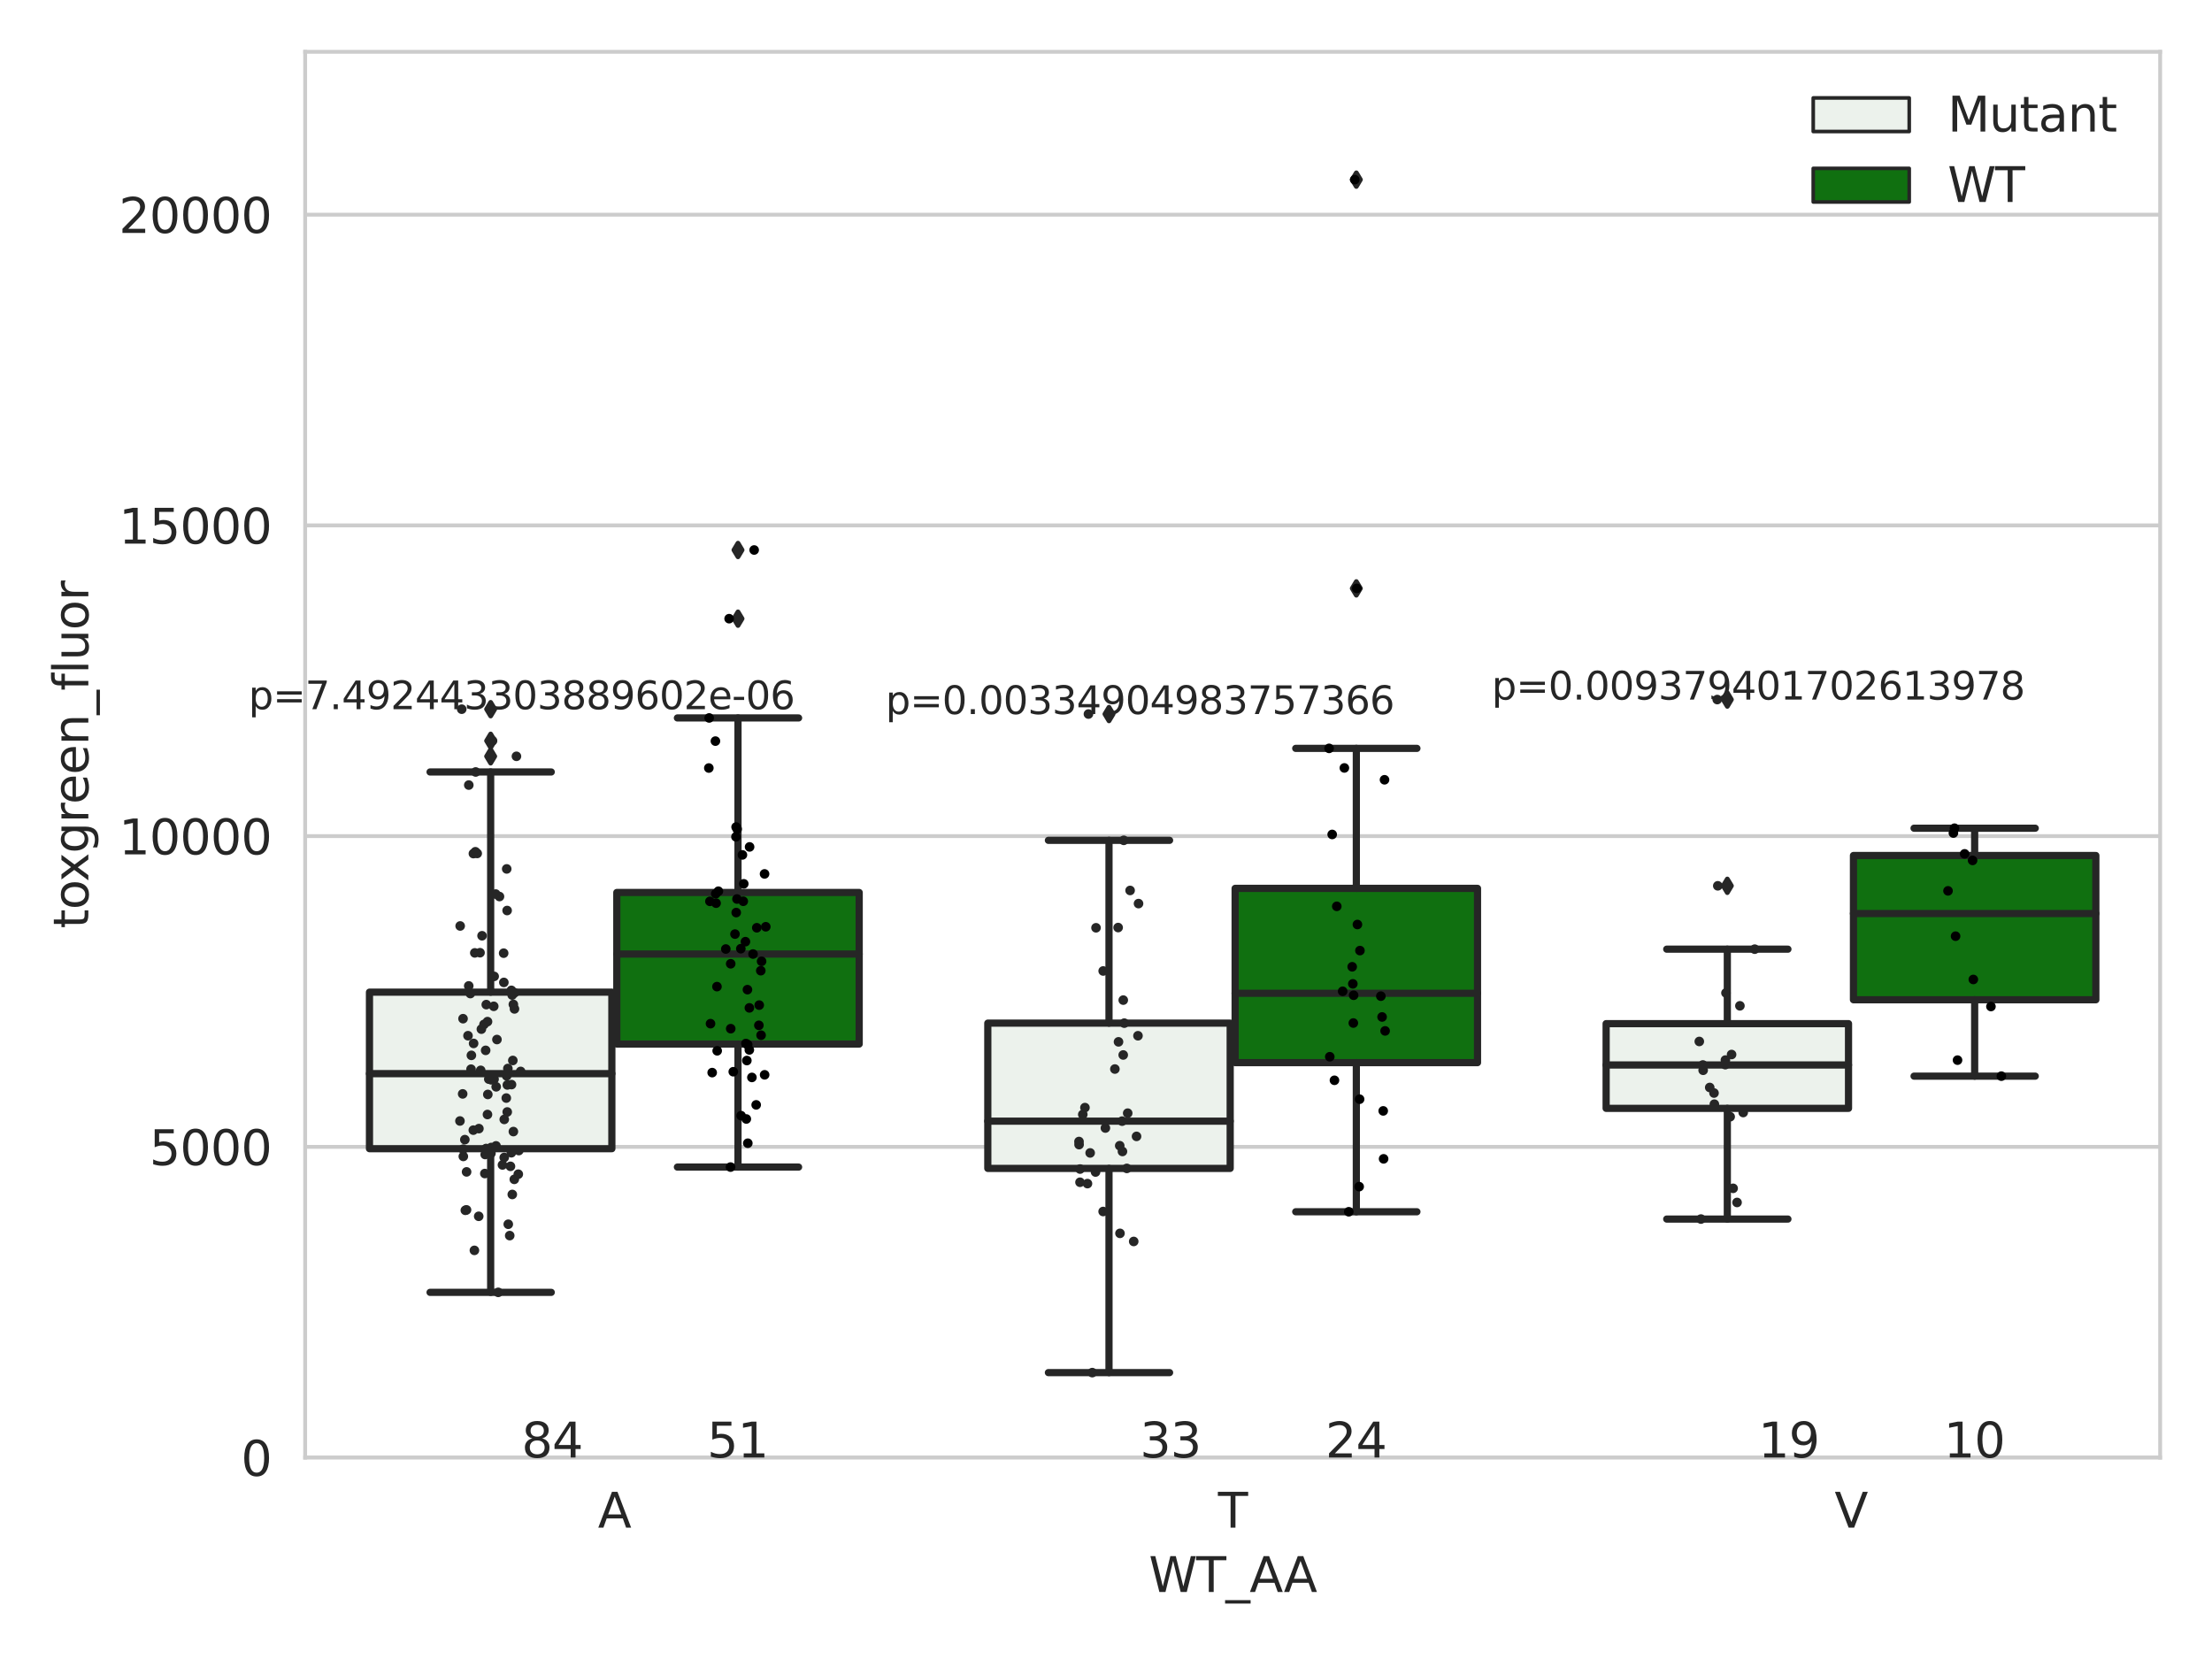 <?xml version="1.0" encoding="utf-8" standalone="no"?>
<!DOCTYPE svg PUBLIC "-//W3C//DTD SVG 1.1//EN"
  "http://www.w3.org/Graphics/SVG/1.1/DTD/svg11.dtd">
<svg xmlns:xlink="http://www.w3.org/1999/xlink" width="460.8pt" height="345.6pt" viewBox="0 0 460.8 345.6" xmlns="http://www.w3.org/2000/svg" version="1.1">
 <defs>
  <style type="text/css">*{stroke-linejoin: round; stroke-linecap: butt}</style>
 </defs>
 <g id="figure_1">
  <g id="patch_1">
   <path d="M 0 345.6 
L 460.8 345.6 
L 460.8 0 
L 0 0 
z
" style="fill: #ffffff"/>
  </g>
  <g id="axes_1">
   <g id="patch_2">
    <path d="M 63.571 303.64 
L 450 303.64 
L 450 10.8 
L 63.571 10.8 
z
" style="fill: #ffffff"/>
   </g>
   <g id="matplotlib.axis_1">
    <g id="xtick_1">
     <g id="text_1">
      <!-- A -->
      <g style="fill: #262626" transform="translate(124.556 318.238)scale(0.1 -0.1)">
       <defs>
        <path id="DejaVuSans-41" d="M 2188 4044 
L 1331 1722 
L 3047 1722 
L 2188 4044 
z
M 1831 4666 
L 2547 4666 
L 4325 0 
L 3669 0 
L 3244 1197 
L 1141 1197 
L 716 0 
L 50 0 
L 1831 4666 
z
" transform="scale(0.016)"/>
       </defs>
       <use xlink:href="#DejaVuSans-41"/>
      </g>
     </g>
    </g>
    <g id="xtick_2">
     <g id="text_2">
      <!-- T -->
      <g style="fill: #262626" transform="translate(253.732 318.238)scale(0.1 -0.1)">
       <defs>
        <path id="DejaVuSans-54" d="M -19 4666 
L 3928 4666 
L 3928 4134 
L 2272 4134 
L 2272 0 
L 1638 0 
L 1638 4134 
L -19 4134 
L -19 4666 
z
" transform="scale(0.016)"/>
       </defs>
       <use xlink:href="#DejaVuSans-54"/>
      </g>
     </g>
    </g>
    <g id="xtick_3">
     <g id="text_3">
      <!-- V -->
      <g style="fill: #262626" transform="translate(382.175 318.238)scale(0.1 -0.1)">
       <defs>
        <path id="DejaVuSans-56" d="M 1831 0 
L 50 4666 
L 709 4666 
L 2188 738 
L 3669 4666 
L 4325 4666 
L 2547 0 
L 1831 0 
z
" transform="scale(0.016)"/>
       </defs>
       <use xlink:href="#DejaVuSans-56"/>
      </g>
     </g>
    </g>
    <g id="text_4">
     <!-- WT_AA -->
     <g style="fill: #262626" transform="translate(239.31 331.638)scale(0.1 -0.1)">
      <defs>
       <path id="DejaVuSans-57" d="M 213 4666 
L 850 4666 
L 1831 722 
L 2809 4666 
L 3519 4666 
L 4500 722 
L 5478 4666 
L 6119 4666 
L 4947 0 
L 4153 0 
L 3169 4050 
L 2175 0 
L 1381 0 
L 213 4666 
z
" transform="scale(0.016)"/>
       <path id="DejaVuSans-5f" d="M 3263 -1063 
L 3263 -1509 
L -63 -1509 
L -63 -1063 
L 3263 -1063 
z
" transform="scale(0.016)"/>
      </defs>
      <use xlink:href="#DejaVuSans-57"/>
      <use xlink:href="#DejaVuSans-54" x="98.877"/>
      <use xlink:href="#DejaVuSans-5f" x="159.961"/>
      <use xlink:href="#DejaVuSans-41" x="209.961"/>
      <use xlink:href="#DejaVuSans-41" x="281.119"/>
     </g>
    </g>
   </g>
   <g id="matplotlib.axis_2">
    <g id="ytick_1">
     <g id="line2d_1">
      <path d="M 63.571 303.64 
L 450 303.64 
" clip-path="url(#p32dd512e21)" style="fill: none; stroke: #cccccc; stroke-width: 0.8; stroke-linecap: round"/>
     </g>
     <g id="text_5">
      <!-- 0 -->
      <g style="fill: #262626" transform="translate(50.209 307.439)scale(0.1 -0.1)">
       <defs>
        <path id="DejaVuSans-30" d="M 2034 4250 
Q 1547 4250 1301 3770 
Q 1056 3291 1056 2328 
Q 1056 1369 1301 889 
Q 1547 409 2034 409 
Q 2525 409 2770 889 
Q 3016 1369 3016 2328 
Q 3016 3291 2770 3770 
Q 2525 4250 2034 4250 
z
M 2034 4750 
Q 2819 4750 3233 4129 
Q 3647 3509 3647 2328 
Q 3647 1150 3233 529 
Q 2819 -91 2034 -91 
Q 1250 -91 836 529 
Q 422 1150 422 2328 
Q 422 3509 836 4129 
Q 1250 4750 2034 4750 
z
" transform="scale(0.016)"/>
       </defs>
       <use xlink:href="#DejaVuSans-30"/>
      </g>
     </g>
    </g>
    <g id="ytick_2">
     <g id="line2d_2">
      <path d="M 63.571 238.91 
L 450 238.91 
" clip-path="url(#p32dd512e21)" style="fill: none; stroke: #cccccc; stroke-width: 0.8; stroke-linecap: round"/>
     </g>
     <g id="text_6">
      <!-- 5000 -->
      <g style="fill: #262626" transform="translate(31.121 242.709)scale(0.1 -0.1)">
       <defs>
        <path id="DejaVuSans-35" d="M 691 4666 
L 3169 4666 
L 3169 4134 
L 1269 4134 
L 1269 2991 
Q 1406 3038 1543 3061 
Q 1681 3084 1819 3084 
Q 2600 3084 3056 2656 
Q 3513 2228 3513 1497 
Q 3513 744 3044 326 
Q 2575 -91 1722 -91 
Q 1428 -91 1123 -41 
Q 819 9 494 109 
L 494 744 
Q 775 591 1075 516 
Q 1375 441 1709 441 
Q 2250 441 2565 725 
Q 2881 1009 2881 1497 
Q 2881 1984 2565 2268 
Q 2250 2553 1709 2553 
Q 1456 2553 1204 2497 
Q 953 2441 691 2322 
L 691 4666 
z
" transform="scale(0.016)"/>
       </defs>
       <use xlink:href="#DejaVuSans-35"/>
       <use xlink:href="#DejaVuSans-30" x="63.623"/>
       <use xlink:href="#DejaVuSans-30" x="127.246"/>
       <use xlink:href="#DejaVuSans-30" x="190.869"/>
      </g>
     </g>
    </g>
    <g id="ytick_3">
     <g id="line2d_3">
      <path d="M 63.571 174.18 
L 450 174.18 
" clip-path="url(#p32dd512e21)" style="fill: none; stroke: #cccccc; stroke-width: 0.8; stroke-linecap: round"/>
     </g>
     <g id="text_7">
      <!-- 10000 -->
      <g style="fill: #262626" transform="translate(24.759 177.979)scale(0.1 -0.1)">
       <defs>
        <path id="DejaVuSans-31" d="M 794 531 
L 1825 531 
L 1825 4091 
L 703 3866 
L 703 4441 
L 1819 4666 
L 2450 4666 
L 2450 531 
L 3481 531 
L 3481 0 
L 794 0 
L 794 531 
z
" transform="scale(0.016)"/>
       </defs>
       <use xlink:href="#DejaVuSans-31"/>
       <use xlink:href="#DejaVuSans-30" x="63.623"/>
       <use xlink:href="#DejaVuSans-30" x="127.246"/>
       <use xlink:href="#DejaVuSans-30" x="190.869"/>
       <use xlink:href="#DejaVuSans-30" x="254.492"/>
      </g>
     </g>
    </g>
    <g id="ytick_4">
     <g id="line2d_4">
      <path d="M 63.571 109.45 
L 450 109.45 
" clip-path="url(#p32dd512e21)" style="fill: none; stroke: #cccccc; stroke-width: 0.8; stroke-linecap: round"/>
     </g>
     <g id="text_8">
      <!-- 15000 -->
      <g style="fill: #262626" transform="translate(24.759 113.249)scale(0.1 -0.1)">
       <use xlink:href="#DejaVuSans-31"/>
       <use xlink:href="#DejaVuSans-35" x="63.623"/>
       <use xlink:href="#DejaVuSans-30" x="127.246"/>
       <use xlink:href="#DejaVuSans-30" x="190.869"/>
       <use xlink:href="#DejaVuSans-30" x="254.492"/>
      </g>
     </g>
    </g>
    <g id="ytick_5">
     <g id="line2d_5">
      <path d="M 63.571 44.719 
L 450 44.719 
" clip-path="url(#p32dd512e21)" style="fill: none; stroke: #cccccc; stroke-width: 0.8; stroke-linecap: round"/>
     </g>
     <g id="text_9">
      <!-- 20000 -->
      <g style="fill: #262626" transform="translate(24.759 48.519)scale(0.1 -0.1)">
       <defs>
        <path id="DejaVuSans-32" d="M 1228 531 
L 3431 531 
L 3431 0 
L 469 0 
L 469 531 
Q 828 903 1448 1529 
Q 2069 2156 2228 2338 
Q 2531 2678 2651 2914 
Q 2772 3150 2772 3378 
Q 2772 3750 2511 3984 
Q 2250 4219 1831 4219 
Q 1534 4219 1204 4116 
Q 875 4013 500 3803 
L 500 4441 
Q 881 4594 1212 4672 
Q 1544 4750 1819 4750 
Q 2544 4750 2975 4387 
Q 3406 4025 3406 3419 
Q 3406 3131 3298 2873 
Q 3191 2616 2906 2266 
Q 2828 2175 2409 1742 
Q 1991 1309 1228 531 
z
" transform="scale(0.016)"/>
       </defs>
       <use xlink:href="#DejaVuSans-32"/>
       <use xlink:href="#DejaVuSans-30" x="63.623"/>
       <use xlink:href="#DejaVuSans-30" x="127.246"/>
       <use xlink:href="#DejaVuSans-30" x="190.869"/>
       <use xlink:href="#DejaVuSans-30" x="254.492"/>
      </g>
     </g>
    </g>
    <g id="text_10">
     <!-- toxgreen_fluor -->
     <g style="fill: #262626" transform="translate(18.401 193.415)rotate(-90)scale(0.1 -0.1)">
      <defs>
       <path id="DejaVuSans-74" d="M 1172 4494 
L 1172 3500 
L 2356 3500 
L 2356 3053 
L 1172 3053 
L 1172 1153 
Q 1172 725 1289 603 
Q 1406 481 1766 481 
L 2356 481 
L 2356 0 
L 1766 0 
Q 1100 0 847 248 
Q 594 497 594 1153 
L 594 3053 
L 172 3053 
L 172 3500 
L 594 3500 
L 594 4494 
L 1172 4494 
z
" transform="scale(0.016)"/>
       <path id="DejaVuSans-6f" d="M 1959 3097 
Q 1497 3097 1228 2736 
Q 959 2375 959 1747 
Q 959 1119 1226 758 
Q 1494 397 1959 397 
Q 2419 397 2687 759 
Q 2956 1122 2956 1747 
Q 2956 2369 2687 2733 
Q 2419 3097 1959 3097 
z
M 1959 3584 
Q 2709 3584 3137 3096 
Q 3566 2609 3566 1747 
Q 3566 888 3137 398 
Q 2709 -91 1959 -91 
Q 1206 -91 779 398 
Q 353 888 353 1747 
Q 353 2609 779 3096 
Q 1206 3584 1959 3584 
z
" transform="scale(0.016)"/>
       <path id="DejaVuSans-78" d="M 3513 3500 
L 2247 1797 
L 3578 0 
L 2900 0 
L 1881 1375 
L 863 0 
L 184 0 
L 1544 1831 
L 300 3500 
L 978 3500 
L 1906 2253 
L 2834 3500 
L 3513 3500 
z
" transform="scale(0.016)"/>
       <path id="DejaVuSans-67" d="M 2906 1791 
Q 2906 2416 2648 2759 
Q 2391 3103 1925 3103 
Q 1463 3103 1205 2759 
Q 947 2416 947 1791 
Q 947 1169 1205 825 
Q 1463 481 1925 481 
Q 2391 481 2648 825 
Q 2906 1169 2906 1791 
z
M 3481 434 
Q 3481 -459 3084 -895 
Q 2688 -1331 1869 -1331 
Q 1566 -1331 1297 -1286 
Q 1028 -1241 775 -1147 
L 775 -588 
Q 1028 -725 1275 -790 
Q 1522 -856 1778 -856 
Q 2344 -856 2625 -561 
Q 2906 -266 2906 331 
L 2906 616 
Q 2728 306 2450 153 
Q 2172 0 1784 0 
Q 1141 0 747 490 
Q 353 981 353 1791 
Q 353 2603 747 3093 
Q 1141 3584 1784 3584 
Q 2172 3584 2450 3431 
Q 2728 3278 2906 2969 
L 2906 3500 
L 3481 3500 
L 3481 434 
z
" transform="scale(0.016)"/>
       <path id="DejaVuSans-72" d="M 2631 2963 
Q 2534 3019 2420 3045 
Q 2306 3072 2169 3072 
Q 1681 3072 1420 2755 
Q 1159 2438 1159 1844 
L 1159 0 
L 581 0 
L 581 3500 
L 1159 3500 
L 1159 2956 
Q 1341 3275 1631 3429 
Q 1922 3584 2338 3584 
Q 2397 3584 2469 3576 
Q 2541 3569 2628 3553 
L 2631 2963 
z
" transform="scale(0.016)"/>
       <path id="DejaVuSans-65" d="M 3597 1894 
L 3597 1613 
L 953 1613 
Q 991 1019 1311 708 
Q 1631 397 2203 397 
Q 2534 397 2845 478 
Q 3156 559 3463 722 
L 3463 178 
Q 3153 47 2828 -22 
Q 2503 -91 2169 -91 
Q 1331 -91 842 396 
Q 353 884 353 1716 
Q 353 2575 817 3079 
Q 1281 3584 2069 3584 
Q 2775 3584 3186 3129 
Q 3597 2675 3597 1894 
z
M 3022 2063 
Q 3016 2534 2758 2815 
Q 2500 3097 2075 3097 
Q 1594 3097 1305 2825 
Q 1016 2553 972 2059 
L 3022 2063 
z
" transform="scale(0.016)"/>
       <path id="DejaVuSans-6e" d="M 3513 2113 
L 3513 0 
L 2938 0 
L 2938 2094 
Q 2938 2591 2744 2837 
Q 2550 3084 2163 3084 
Q 1697 3084 1428 2787 
Q 1159 2491 1159 1978 
L 1159 0 
L 581 0 
L 581 3500 
L 1159 3500 
L 1159 2956 
Q 1366 3272 1645 3428 
Q 1925 3584 2291 3584 
Q 2894 3584 3203 3211 
Q 3513 2838 3513 2113 
z
" transform="scale(0.016)"/>
       <path id="DejaVuSans-66" d="M 2375 4863 
L 2375 4384 
L 1825 4384 
Q 1516 4384 1395 4259 
Q 1275 4134 1275 3809 
L 1275 3500 
L 2222 3500 
L 2222 3053 
L 1275 3053 
L 1275 0 
L 697 0 
L 697 3053 
L 147 3053 
L 147 3500 
L 697 3500 
L 697 3744 
Q 697 4328 969 4595 
Q 1241 4863 1831 4863 
L 2375 4863 
z
" transform="scale(0.016)"/>
       <path id="DejaVuSans-6c" d="M 603 4863 
L 1178 4863 
L 1178 0 
L 603 0 
L 603 4863 
z
" transform="scale(0.016)"/>
       <path id="DejaVuSans-75" d="M 544 1381 
L 544 3500 
L 1119 3500 
L 1119 1403 
Q 1119 906 1312 657 
Q 1506 409 1894 409 
Q 2359 409 2629 706 
Q 2900 1003 2900 1516 
L 2900 3500 
L 3475 3500 
L 3475 0 
L 2900 0 
L 2900 538 
Q 2691 219 2414 64 
Q 2138 -91 1772 -91 
Q 1169 -91 856 284 
Q 544 659 544 1381 
z
M 1991 3584 
L 1991 3584 
z
" transform="scale(0.016)"/>
      </defs>
      <use xlink:href="#DejaVuSans-74"/>
      <use xlink:href="#DejaVuSans-6f" x="39.209"/>
      <use xlink:href="#DejaVuSans-78" x="97.266"/>
      <use xlink:href="#DejaVuSans-67" x="156.445"/>
      <use xlink:href="#DejaVuSans-72" x="219.922"/>
      <use xlink:href="#DejaVuSans-65" x="258.785"/>
      <use xlink:href="#DejaVuSans-65" x="320.309"/>
      <use xlink:href="#DejaVuSans-6e" x="381.832"/>
      <use xlink:href="#DejaVuSans-5f" x="445.211"/>
      <use xlink:href="#DejaVuSans-66" x="495.211"/>
      <use xlink:href="#DejaVuSans-6c" x="530.416"/>
      <use xlink:href="#DejaVuSans-75" x="558.199"/>
      <use xlink:href="#DejaVuSans-6f" x="621.578"/>
      <use xlink:href="#DejaVuSans-72" x="682.76"/>
     </g>
    </g>
   </g>
   <g id="patch_3">
    <path d="M 76.967 239.292 
L 127.461 239.292 
L 127.461 206.686 
L 76.967 206.686 
L 76.967 239.292 
z
" clip-path="url(#p32dd512e21)" style="fill: #ecf2ec; stroke: #262626; stroke-width: 1.5; stroke-linejoin: miter"/>
   </g>
   <g id="patch_4">
    <path d="M 128.491 217.494 
L 178.985 217.494 
L 178.985 185.919 
L 128.491 185.919 
L 128.491 217.494 
z
" clip-path="url(#p32dd512e21)" style="fill: #107010; stroke: #262626; stroke-width: 1.5; stroke-linejoin: miter"/>
   </g>
   <g id="patch_5">
    <path d="M 205.777 243.399 
L 256.27 243.399 
L 256.27 213.139 
L 205.777 213.139 
L 205.777 243.399 
z
" clip-path="url(#p32dd512e21)" style="fill: #ecf2ec; stroke: #262626; stroke-width: 1.5; stroke-linejoin: miter"/>
   </g>
   <g id="patch_6">
    <path d="M 257.301 221.366 
L 307.794 221.366 
L 307.794 185.063 
L 257.301 185.063 
L 257.301 221.366 
z
" clip-path="url(#p32dd512e21)" style="fill: #107010; stroke: #262626; stroke-width: 1.5; stroke-linejoin: miter"/>
   </g>
   <g id="patch_7">
    <path d="M 334.587 230.889 
L 385.08 230.889 
L 385.08 213.243 
L 334.587 213.243 
L 334.587 230.889 
z
" clip-path="url(#p32dd512e21)" style="fill: #ecf2ec; stroke: #262626; stroke-width: 1.5; stroke-linejoin: miter"/>
   </g>
   <g id="patch_8">
    <path d="M 386.11 208.267 
L 436.604 208.267 
L 436.604 178.216 
L 386.11 178.216 
L 386.11 208.267 
z
" clip-path="url(#p32dd512e21)" style="fill: #107010; stroke: #262626; stroke-width: 1.5; stroke-linejoin: miter"/>
   </g>
   <g id="patch_9">
    <path d="M 127.976 303.64 
L 127.976 303.64 
L 127.976 303.64 
L 127.976 303.64 
z
" clip-path="url(#p32dd512e21)" style="fill: #ecf2ec; stroke: #262626; stroke-width: 0.75; stroke-linejoin: miter"/>
   </g>
   <g id="patch_10">
    <path d="M 127.976 303.64 
L 127.976 303.64 
L 127.976 303.64 
L 127.976 303.64 
z
" clip-path="url(#p32dd512e21)" style="fill: #107010; stroke: #262626; stroke-width: 0.75; stroke-linejoin: miter"/>
   </g>
   <g id="PathCollection_1"/>
   <g id="PathCollection_2"/>
   <g id="line2d_6">
    <path d="M 102.214 239.292 
L 102.214 269.221 
" clip-path="url(#p32dd512e21)" style="fill: none; stroke: #262626; stroke-width: 1.5; stroke-linecap: round"/>
   </g>
   <g id="line2d_7">
    <path d="M 102.214 206.686 
L 102.214 160.816 
" clip-path="url(#p32dd512e21)" style="fill: none; stroke: #262626; stroke-width: 1.5; stroke-linecap: round"/>
   </g>
   <g id="line2d_8">
    <path d="M 89.591 269.221 
L 114.837 269.221 
" clip-path="url(#p32dd512e21)" style="fill: none; stroke: #262626; stroke-width: 1.5; stroke-linecap: round"/>
   </g>
   <g id="line2d_9">
    <path d="M 89.591 160.816 
L 114.837 160.816 
" clip-path="url(#p32dd512e21)" style="fill: none; stroke: #262626; stroke-width: 1.5; stroke-linecap: round"/>
   </g>
   <g id="line2d_10">
    <defs>
     <path id="m6c8ff98a40" d="M -0 1.414 
L 0.849 0 
L 0 -1.414 
L -0.849 -0 
z
" style="stroke: #262626; stroke-linejoin: miter"/>
    </defs>
    <g clip-path="url(#p32dd512e21)">
     <use xlink:href="#m6c8ff98a40" x="102.214" y="147.736" style="fill: #262626; stroke: #262626; stroke-linejoin: miter"/>
     <use xlink:href="#m6c8ff98a40" x="102.214" y="154.323" style="fill: #262626; stroke: #262626; stroke-linejoin: miter"/>
     <use xlink:href="#m6c8ff98a40" x="102.214" y="157.553" style="fill: #262626; stroke: #262626; stroke-linejoin: miter"/>
    </g>
   </g>
   <g id="line2d_11">
    <path d="M 153.738 217.494 
L 153.738 243.123 
" clip-path="url(#p32dd512e21)" style="fill: none; stroke: #262626; stroke-width: 1.5; stroke-linecap: round"/>
   </g>
   <g id="line2d_12">
    <path d="M 153.738 185.919 
L 153.738 149.561 
" clip-path="url(#p32dd512e21)" style="fill: none; stroke: #262626; stroke-width: 1.5; stroke-linecap: round"/>
   </g>
   <g id="line2d_13">
    <path d="M 141.115 243.123 
L 166.361 243.123 
" clip-path="url(#p32dd512e21)" style="fill: none; stroke: #262626; stroke-width: 1.5; stroke-linecap: round"/>
   </g>
   <g id="line2d_14">
    <path d="M 141.115 149.561 
L 166.361 149.561 
" clip-path="url(#p32dd512e21)" style="fill: none; stroke: #262626; stroke-width: 1.5; stroke-linecap: round"/>
   </g>
   <g id="line2d_15">
    <g clip-path="url(#p32dd512e21)">
     <use xlink:href="#m6c8ff98a40" x="153.738" y="128.881" style="fill: #262626; stroke: #262626; stroke-linejoin: miter"/>
     <use xlink:href="#m6c8ff98a40" x="153.738" y="114.573" style="fill: #262626; stroke: #262626; stroke-linejoin: miter"/>
    </g>
   </g>
   <g id="line2d_16">
    <path d="M 231.024 243.399 
L 231.024 285.94 
" clip-path="url(#p32dd512e21)" style="fill: none; stroke: #262626; stroke-width: 1.5; stroke-linecap: round"/>
   </g>
   <g id="line2d_17">
    <path d="M 231.024 213.139 
L 231.024 175.057 
" clip-path="url(#p32dd512e21)" style="fill: none; stroke: #262626; stroke-width: 1.5; stroke-linecap: round"/>
   </g>
   <g id="line2d_18">
    <path d="M 218.4 285.94 
L 243.647 285.94 
" clip-path="url(#p32dd512e21)" style="fill: none; stroke: #262626; stroke-width: 1.5; stroke-linecap: round"/>
   </g>
   <g id="line2d_19">
    <path d="M 218.4 175.057 
L 243.647 175.057 
" clip-path="url(#p32dd512e21)" style="fill: none; stroke: #262626; stroke-width: 1.5; stroke-linecap: round"/>
   </g>
   <g id="line2d_20">
    <g clip-path="url(#p32dd512e21)">
     <use xlink:href="#m6c8ff98a40" x="231.024" y="148.749" style="fill: #262626; stroke: #262626; stroke-linejoin: miter"/>
    </g>
   </g>
   <g id="line2d_21">
    <path d="M 282.548 221.366 
L 282.548 252.432 
" clip-path="url(#p32dd512e21)" style="fill: none; stroke: #262626; stroke-width: 1.5; stroke-linecap: round"/>
   </g>
   <g id="line2d_22">
    <path d="M 282.548 185.063 
L 282.548 155.9 
" clip-path="url(#p32dd512e21)" style="fill: none; stroke: #262626; stroke-width: 1.5; stroke-linecap: round"/>
   </g>
   <g id="line2d_23">
    <path d="M 269.924 252.432 
L 295.171 252.432 
" clip-path="url(#p32dd512e21)" style="fill: none; stroke: #262626; stroke-width: 1.5; stroke-linecap: round"/>
   </g>
   <g id="line2d_24">
    <path d="M 269.924 155.9 
L 295.171 155.9 
" clip-path="url(#p32dd512e21)" style="fill: none; stroke: #262626; stroke-width: 1.5; stroke-linecap: round"/>
   </g>
   <g id="line2d_25">
    <g clip-path="url(#p32dd512e21)">
     <use xlink:href="#m6c8ff98a40" x="282.548" y="37.422" style="fill: #262626; stroke: #262626; stroke-linejoin: miter"/>
     <use xlink:href="#m6c8ff98a40" x="282.548" y="122.572" style="fill: #262626; stroke: #262626; stroke-linejoin: miter"/>
    </g>
   </g>
   <g id="line2d_26">
    <path d="M 359.833 230.889 
L 359.833 253.953 
" clip-path="url(#p32dd512e21)" style="fill: none; stroke: #262626; stroke-width: 1.5; stroke-linecap: round"/>
   </g>
   <g id="line2d_27">
    <path d="M 359.833 213.243 
L 359.833 197.73 
" clip-path="url(#p32dd512e21)" style="fill: none; stroke: #262626; stroke-width: 1.5; stroke-linecap: round"/>
   </g>
   <g id="line2d_28">
    <path d="M 347.21 253.953 
L 372.457 253.953 
" clip-path="url(#p32dd512e21)" style="fill: none; stroke: #262626; stroke-width: 1.5; stroke-linecap: round"/>
   </g>
   <g id="line2d_29">
    <path d="M 347.21 197.73 
L 372.457 197.73 
" clip-path="url(#p32dd512e21)" style="fill: none; stroke: #262626; stroke-width: 1.5; stroke-linecap: round"/>
   </g>
   <g id="line2d_30">
    <g clip-path="url(#p32dd512e21)">
     <use xlink:href="#m6c8ff98a40" x="359.833" y="184.531" style="fill: #262626; stroke: #262626; stroke-linejoin: miter"/>
     <use xlink:href="#m6c8ff98a40" x="359.833" y="145.731" style="fill: #262626; stroke: #262626; stroke-linejoin: miter"/>
    </g>
   </g>
   <g id="line2d_31">
    <path d="M 411.357 208.267 
L 411.357 224.181 
" clip-path="url(#p32dd512e21)" style="fill: none; stroke: #262626; stroke-width: 1.5; stroke-linecap: round"/>
   </g>
   <g id="line2d_32">
    <path d="M 411.357 178.216 
L 411.357 172.532 
" clip-path="url(#p32dd512e21)" style="fill: none; stroke: #262626; stroke-width: 1.5; stroke-linecap: round"/>
   </g>
   <g id="line2d_33">
    <path d="M 398.734 224.181 
L 423.98 224.181 
" clip-path="url(#p32dd512e21)" style="fill: none; stroke: #262626; stroke-width: 1.5; stroke-linecap: round"/>
   </g>
   <g id="line2d_34">
    <path d="M 398.734 172.532 
L 423.98 172.532 
" clip-path="url(#p32dd512e21)" style="fill: none; stroke: #262626; stroke-width: 1.5; stroke-linecap: round"/>
   </g>
   <g id="line2d_35"/>
   <g id="line2d_36">
    <path d="M 76.967 223.66 
L 127.461 223.66 
" clip-path="url(#p32dd512e21)" style="fill: none; stroke: #262626; stroke-width: 1.5; stroke-linecap: round"/>
   </g>
   <g id="line2d_37">
    <path d="M 128.491 198.743 
L 178.985 198.743 
" clip-path="url(#p32dd512e21)" style="fill: none; stroke: #262626; stroke-width: 1.5; stroke-linecap: round"/>
   </g>
   <g id="line2d_38">
    <path d="M 205.777 233.553 
L 256.27 233.553 
" clip-path="url(#p32dd512e21)" style="fill: none; stroke: #262626; stroke-width: 1.5; stroke-linecap: round"/>
   </g>
   <g id="line2d_39">
    <path d="M 257.301 206.916 
L 307.794 206.916 
" clip-path="url(#p32dd512e21)" style="fill: none; stroke: #262626; stroke-width: 1.5; stroke-linecap: round"/>
   </g>
   <g id="line2d_40">
    <path d="M 334.587 221.854 
L 385.08 221.854 
" clip-path="url(#p32dd512e21)" style="fill: none; stroke: #262626; stroke-width: 1.5; stroke-linecap: round"/>
   </g>
   <g id="line2d_41">
    <path d="M 386.11 190.304 
L 436.604 190.304 
" clip-path="url(#p32dd512e21)" style="fill: none; stroke: #262626; stroke-width: 1.5; stroke-linecap: round"/>
   </g>
   <g id="patch_11">
    <path d="M 63.571 303.64 
L 63.571 10.8 
" style="fill: none; stroke: #cccccc; stroke-width: 0.8; stroke-linejoin: miter; stroke-linecap: square"/>
   </g>
   <g id="patch_12">
    <path d="M 450 303.64 
L 450 10.8 
" style="fill: none; stroke: #cccccc; stroke-width: 0.8; stroke-linejoin: miter; stroke-linecap: square"/>
   </g>
   <g id="patch_13">
    <path d="M 63.571 303.64 
L 450 303.64 
" style="fill: none; stroke: #cccccc; stroke-width: 0.8; stroke-linejoin: miter; stroke-linecap: square"/>
   </g>
   <g id="patch_14">
    <path d="M 63.571 10.8 
L 450 10.8 
" style="fill: none; stroke: #cccccc; stroke-width: 0.8; stroke-linejoin: miter; stroke-linecap: square"/>
   </g>
   <g id="PathCollection_3">
    <defs>
     <path id="C0_0_60c18c3389" d="M 0 1 
C 0.265 1 0.52 0.895 0.707 0.707 
C 0.895 0.52 1 0.265 1 -0 
C 1 -0.265 0.895 -0.52 0.707 -0.707 
C 0.52 -0.895 0.265 -1 0 -1 
C -0.265 -1 -0.52 -0.895 -0.707 -0.707 
C -0.895 -0.52 -1 -0.265 -1 0 
C -1 0.265 -0.895 0.52 -0.707 0.707 
C -0.52 0.895 -0.265 1 0 1 
z
"/>
    </defs>
    <g clip-path="url(#p32dd512e21)">
     <use xlink:href="#C0_0_60c18c3389" x="108.461" y="223.198" style="fill: #262626"/>
    </g>
    <g clip-path="url(#p32dd512e21)">
     <use xlink:href="#C0_0_60c18c3389" x="104.963" y="204.656" style="fill: #262626"/>
    </g>
    <g clip-path="url(#p32dd512e21)">
     <use xlink:href="#C0_0_60c18c3389" x="102.315" y="239.046" style="fill: #262626"/>
    </g>
    <g clip-path="url(#p32dd512e21)">
     <use xlink:href="#C0_0_60c18c3389" x="103.332" y="238.705" style="fill: #262626"/>
    </g>
    <g clip-path="url(#p32dd512e21)">
     <use xlink:href="#C0_0_60c18c3389" x="105.668" y="231.643" style="fill: #262626"/>
    </g>
    <g clip-path="url(#p32dd512e21)">
     <use xlink:href="#C0_0_60c18c3389" x="99.096" y="160.816" style="fill: #262626"/>
    </g>
    <g clip-path="url(#p32dd512e21)">
     <use xlink:href="#C0_0_60c18c3389" x="105.469" y="228.747" style="fill: #262626"/>
    </g>
    <g clip-path="url(#p32dd512e21)">
     <use xlink:href="#C0_0_60c18c3389" x="98.619" y="177.818" style="fill: #262626"/>
    </g>
    <g clip-path="url(#p32dd512e21)">
     <use xlink:href="#C0_0_60c18c3389" x="105.882" y="255.031" style="fill: #262626"/>
    </g>
    <g clip-path="url(#p32dd512e21)">
     <use xlink:href="#C0_0_60c18c3389" x="102.924" y="224.817" style="fill: #262626"/>
    </g>
    <g clip-path="url(#p32dd512e21)">
     <use xlink:href="#C0_0_60c18c3389" x="105.557" y="181.01" style="fill: #262626"/>
    </g>
    <g clip-path="url(#p32dd512e21)">
     <use xlink:href="#C0_0_60c18c3389" x="102.857" y="209.634" style="fill: #262626"/>
    </g>
    <g clip-path="url(#p32dd512e21)">
     <use xlink:href="#C0_0_60c18c3389" x="100.28" y="214.391" style="fill: #262626"/>
    </g>
    <g clip-path="url(#p32dd512e21)">
     <use xlink:href="#C0_0_60c18c3389" x="97.982" y="206.98" style="fill: #262626"/>
    </g>
    <g clip-path="url(#p32dd512e21)">
     <use xlink:href="#C0_0_60c18c3389" x="98.828" y="260.475" style="fill: #262626"/>
    </g>
    <g clip-path="url(#p32dd512e21)">
     <use xlink:href="#C0_0_60c18c3389" x="107.141" y="245.68" style="fill: #262626"/>
    </g>
    <g clip-path="url(#p32dd512e21)">
     <use xlink:href="#C0_0_60c18c3389" x="106.83" y="220.914" style="fill: #262626"/>
    </g>
    <g clip-path="url(#p32dd512e21)">
     <use xlink:href="#C0_0_60c18c3389" x="105.693" y="226.013" style="fill: #262626"/>
    </g>
    <g clip-path="url(#p32dd512e21)">
     <use xlink:href="#C0_0_60c18c3389" x="96.836" y="237.408" style="fill: #262626"/>
    </g>
    <g clip-path="url(#p32dd512e21)">
     <use xlink:href="#C0_0_60c18c3389" x="96.382" y="227.878" style="fill: #262626"/>
    </g>
    <g clip-path="url(#p32dd512e21)">
     <use xlink:href="#C0_0_60c18c3389" x="105.553" y="224.122" style="fill: #262626"/>
    </g>
    <g clip-path="url(#p32dd512e21)">
     <use xlink:href="#C0_0_60c18c3389" x="103.79" y="269.221" style="fill: #262626"/>
    </g>
    <g clip-path="url(#p32dd512e21)">
     <use xlink:href="#C0_0_60c18c3389" x="103.363" y="226.401" style="fill: #262626"/>
    </g>
    <g clip-path="url(#p32dd512e21)">
     <use xlink:href="#C0_0_60c18c3389" x="106.72" y="248.827" style="fill: #262626"/>
    </g>
    <g clip-path="url(#p32dd512e21)">
     <use xlink:href="#C0_0_60c18c3389" x="96.459" y="212.211" style="fill: #262626"/>
    </g>
    <g clip-path="url(#p32dd512e21)">
     <use xlink:href="#C0_0_60c18c3389" x="96.94" y="252.129" style="fill: #262626"/>
    </g>
    <g clip-path="url(#p32dd512e21)">
     <use xlink:href="#C0_0_60c18c3389" x="95.816" y="233.521" style="fill: #262626"/>
    </g>
    <g clip-path="url(#p32dd512e21)">
     <use xlink:href="#C0_0_60c18c3389" x="95.862" y="192.896" style="fill: #262626"/>
    </g>
    <g clip-path="url(#p32dd512e21)">
     <use xlink:href="#C0_0_60c18c3389" x="99.725" y="253.378" style="fill: #262626"/>
    </g>
    <g clip-path="url(#p32dd512e21)">
     <use xlink:href="#C0_0_60c18c3389" x="107.174" y="210.175" style="fill: #262626"/>
    </g>
    <g clip-path="url(#p32dd512e21)">
     <use xlink:href="#C0_0_60c18c3389" x="101.264" y="239.256" style="fill: #262626"/>
    </g>
    <g clip-path="url(#p32dd512e21)">
     <use xlink:href="#C0_0_60c18c3389" x="102.331" y="224.945" style="fill: #262626"/>
    </g>
    <g clip-path="url(#p32dd512e21)">
     <use xlink:href="#C0_0_60c18c3389" x="103.523" y="216.554" style="fill: #262626"/>
    </g>
    <g clip-path="url(#p32dd512e21)">
     <use xlink:href="#C0_0_60c18c3389" x="100.141" y="222.974" style="fill: #262626"/>
    </g>
    <g clip-path="url(#p32dd512e21)">
     <use xlink:href="#C0_0_60c18c3389" x="100.83" y="213.4" style="fill: #262626"/>
    </g>
    <g clip-path="url(#p32dd512e21)">
     <use xlink:href="#C0_0_60c18c3389" x="106.524" y="240.139" style="fill: #262626"/>
    </g>
    <g clip-path="url(#p32dd512e21)">
     <use xlink:href="#C0_0_60c18c3389" x="106.696" y="207.283" style="fill: #262626"/>
    </g>
    <g clip-path="url(#p32dd512e21)">
     <use xlink:href="#C0_0_60c18c3389" x="96.185" y="147.736" style="fill: #262626"/>
    </g>
    <g clip-path="url(#p32dd512e21)">
     <use xlink:href="#C0_0_60c18c3389" x="99.764" y="235.109" style="fill: #262626"/>
    </g>
    <g clip-path="url(#p32dd512e21)">
     <use xlink:href="#C0_0_60c18c3389" x="96.521" y="240.903" style="fill: #262626"/>
    </g>
    <g clip-path="url(#p32dd512e21)">
     <use xlink:href="#C0_0_60c18c3389" x="98.66" y="217.363" style="fill: #262626"/>
    </g>
    <g clip-path="url(#p32dd512e21)">
     <use xlink:href="#C0_0_60c18c3389" x="99.998" y="198.469" style="fill: #262626"/>
    </g>
    <g clip-path="url(#p32dd512e21)">
     <use xlink:href="#C0_0_60c18c3389" x="98.126" y="222.73" style="fill: #262626"/>
    </g>
    <g clip-path="url(#p32dd512e21)">
     <use xlink:href="#C0_0_60c18c3389" x="106.532" y="206.31" style="fill: #262626"/>
    </g>
    <g clip-path="url(#p32dd512e21)">
     <use xlink:href="#C0_0_60c18c3389" x="102.271" y="240.262" style="fill: #262626"/>
    </g>
    <g clip-path="url(#p32dd512e21)">
     <use xlink:href="#C0_0_60c18c3389" x="101.55" y="232.171" style="fill: #262626"/>
    </g>
    <g clip-path="url(#p32dd512e21)">
     <use xlink:href="#C0_0_60c18c3389" x="105.798" y="222.587" style="fill: #262626"/>
    </g>
    <g clip-path="url(#p32dd512e21)">
     <use xlink:href="#C0_0_60c18c3389" x="98.601" y="235.429" style="fill: #262626"/>
    </g>
    <g clip-path="url(#p32dd512e21)">
     <use xlink:href="#C0_0_60c18c3389" x="106.943" y="209.242" style="fill: #262626"/>
    </g>
    <g clip-path="url(#p32dd512e21)">
     <use xlink:href="#C0_0_60c18c3389" x="97.184" y="252.042" style="fill: #262626"/>
    </g>
    <g clip-path="url(#p32dd512e21)">
     <use xlink:href="#C0_0_60c18c3389" x="104.921" y="198.563" style="fill: #262626"/>
    </g>
    <g clip-path="url(#p32dd512e21)">
     <use xlink:href="#C0_0_60c18c3389" x="102.599" y="154.323" style="fill: #262626"/>
    </g>
    <g clip-path="url(#p32dd512e21)">
     <use xlink:href="#C0_0_60c18c3389" x="102.943" y="203.397" style="fill: #262626"/>
    </g>
    <g clip-path="url(#p32dd512e21)">
     <use xlink:href="#C0_0_60c18c3389" x="101.072" y="240.506" style="fill: #262626"/>
    </g>
    <g clip-path="url(#p32dd512e21)">
     <use xlink:href="#C0_0_60c18c3389" x="105.048" y="233.195" style="fill: #262626"/>
    </g>
    <g clip-path="url(#p32dd512e21)">
     <use xlink:href="#C0_0_60c18c3389" x="107.97" y="244.606" style="fill: #262626"/>
    </g>
    <g clip-path="url(#p32dd512e21)">
     <use xlink:href="#C0_0_60c18c3389" x="99.033" y="177.436" style="fill: #262626"/>
    </g>
    <g clip-path="url(#p32dd512e21)">
     <use xlink:href="#C0_0_60c18c3389" x="103.265" y="186.248" style="fill: #262626"/>
    </g>
    <g clip-path="url(#p32dd512e21)">
     <use xlink:href="#C0_0_60c18c3389" x="106.185" y="257.399" style="fill: #262626"/>
    </g>
    <g clip-path="url(#p32dd512e21)">
     <use xlink:href="#C0_0_60c18c3389" x="104.05" y="186.764" style="fill: #262626"/>
    </g>
    <g clip-path="url(#p32dd512e21)">
     <use xlink:href="#C0_0_60c18c3389" x="97.493" y="215.755" style="fill: #262626"/>
    </g>
    <g clip-path="url(#p32dd512e21)">
     <use xlink:href="#C0_0_60c18c3389" x="99.412" y="177.787" style="fill: #262626"/>
    </g>
    <g clip-path="url(#p32dd512e21)">
     <use xlink:href="#C0_0_60c18c3389" x="107.183" y="206.812" style="fill: #262626"/>
    </g>
    <g clip-path="url(#p32dd512e21)">
     <use xlink:href="#C0_0_60c18c3389" x="101.62" y="227.992" style="fill: #262626"/>
    </g>
    <g clip-path="url(#p32dd512e21)">
     <use xlink:href="#C0_0_60c18c3389" x="98.199" y="219.85" style="fill: #262626"/>
    </g>
    <g clip-path="url(#p32dd512e21)">
     <use xlink:href="#C0_0_60c18c3389" x="104.674" y="242.679" style="fill: #262626"/>
    </g>
    <g clip-path="url(#p32dd512e21)">
     <use xlink:href="#C0_0_60c18c3389" x="101.002" y="244.472" style="fill: #262626"/>
    </g>
    <g clip-path="url(#p32dd512e21)">
     <use xlink:href="#C0_0_60c18c3389" x="101.826" y="224.8" style="fill: #262626"/>
    </g>
    <g clip-path="url(#p32dd512e21)">
     <use xlink:href="#C0_0_60c18c3389" x="98.909" y="198.504" style="fill: #262626"/>
    </g>
    <g clip-path="url(#p32dd512e21)">
     <use xlink:href="#C0_0_60c18c3389" x="97.646" y="205.382" style="fill: #262626"/>
    </g>
    <g clip-path="url(#p32dd512e21)">
     <use xlink:href="#C0_0_60c18c3389" x="105.643" y="189.678" style="fill: #262626"/>
    </g>
    <g clip-path="url(#p32dd512e21)">
     <use xlink:href="#C0_0_60c18c3389" x="106.338" y="242.969" style="fill: #262626"/>
    </g>
    <g clip-path="url(#p32dd512e21)">
     <use xlink:href="#C0_0_60c18c3389" x="97.197" y="244.125" style="fill: #262626"/>
    </g>
    <g clip-path="url(#p32dd512e21)">
     <use xlink:href="#C0_0_60c18c3389" x="100.422" y="194.935" style="fill: #262626"/>
    </g>
    <g clip-path="url(#p32dd512e21)">
     <use xlink:href="#C0_0_60c18c3389" x="108.081" y="239.683" style="fill: #262626"/>
    </g>
    <g clip-path="url(#p32dd512e21)">
     <use xlink:href="#C0_0_60c18c3389" x="106.558" y="225.941" style="fill: #262626"/>
    </g>
    <g clip-path="url(#p32dd512e21)">
     <use xlink:href="#C0_0_60c18c3389" x="96.479" y="239.403" style="fill: #262626"/>
    </g>
    <g clip-path="url(#p32dd512e21)">
     <use xlink:href="#C0_0_60c18c3389" x="107.584" y="157.553" style="fill: #262626"/>
    </g>
    <g clip-path="url(#p32dd512e21)">
     <use xlink:href="#C0_0_60c18c3389" x="101.17" y="218.807" style="fill: #262626"/>
    </g>
    <g clip-path="url(#p32dd512e21)">
     <use xlink:href="#C0_0_60c18c3389" x="97.657" y="163.544" style="fill: #262626"/>
    </g>
    <g clip-path="url(#p32dd512e21)">
     <use xlink:href="#C0_0_60c18c3389" x="101.303" y="209.279" style="fill: #262626"/>
    </g>
    <g clip-path="url(#p32dd512e21)">
     <use xlink:href="#C0_0_60c18c3389" x="101.559" y="212.823" style="fill: #262626"/>
    </g>
    <g clip-path="url(#p32dd512e21)">
     <use xlink:href="#C0_0_60c18c3389" x="106.948" y="235.727" style="fill: #262626"/>
    </g>
    <g clip-path="url(#p32dd512e21)">
     <use xlink:href="#C0_0_60c18c3389" x="105.041" y="241.125" style="fill: #262626"/>
    </g>
   </g>
   <g id="PathCollection_4">
    <defs>
     <path id="C1_0_04b1839506" d="M 0 1 
C 0.265 1 0.52 0.895 0.707 0.707 
C 0.895 0.52 1 0.265 1 -0 
C 1 -0.265 0.895 -0.52 0.707 -0.707 
C 0.52 -0.895 0.265 -1 0 -1 
C -0.265 -1 -0.52 -0.895 -0.707 -0.707 
C -0.895 -0.52 -1 -0.265 -1 0 
C -1 0.265 -0.895 0.52 -0.707 0.707 
C -0.52 0.895 -0.265 1 0 1 
z
"/>
    </defs>
    <g clip-path="url(#p32dd512e21)">
     <use xlink:href="#C1_0_04b1839506" x="151.892" y="128.881"/>
    </g>
    <g clip-path="url(#p32dd512e21)">
     <use xlink:href="#C1_0_04b1839506" x="154.941" y="184.116"/>
    </g>
    <g clip-path="url(#p32dd512e21)">
     <use xlink:href="#C1_0_04b1839506" x="155.783" y="238.153"/>
    </g>
    <g clip-path="url(#p32dd512e21)">
     <use xlink:href="#C1_0_04b1839506" x="158.158" y="209.382"/>
    </g>
    <g clip-path="url(#p32dd512e21)">
     <use xlink:href="#C1_0_04b1839506" x="149.035" y="154.387"/>
    </g>
    <g clip-path="url(#p32dd512e21)">
     <use xlink:href="#C1_0_04b1839506" x="153.315" y="174.321"/>
    </g>
    <g clip-path="url(#p32dd512e21)">
     <use xlink:href="#C1_0_04b1839506" x="154.381" y="232.414"/>
    </g>
    <g clip-path="url(#p32dd512e21)">
     <use xlink:href="#C1_0_04b1839506" x="149.171" y="188.145"/>
    </g>
    <g clip-path="url(#p32dd512e21)">
     <use xlink:href="#C1_0_04b1839506" x="156.871" y="198.743"/>
    </g>
    <g clip-path="url(#p32dd512e21)">
     <use xlink:href="#C1_0_04b1839506" x="147.663" y="159.993"/>
    </g>
    <g clip-path="url(#p32dd512e21)">
     <use xlink:href="#C1_0_04b1839506" x="147.89" y="187.766"/>
    </g>
    <g clip-path="url(#p32dd512e21)">
     <use xlink:href="#C1_0_04b1839506" x="152.181" y="243.123"/>
    </g>
    <g clip-path="url(#p32dd512e21)">
     <use xlink:href="#C1_0_04b1839506" x="152.755" y="223.26"/>
    </g>
    <g clip-path="url(#p32dd512e21)">
     <use xlink:href="#C1_0_04b1839506" x="153.111" y="194.588"/>
    </g>
    <g clip-path="url(#p32dd512e21)">
     <use xlink:href="#C1_0_04b1839506" x="152.219" y="200.772"/>
    </g>
    <g clip-path="url(#p32dd512e21)">
     <use xlink:href="#C1_0_04b1839506" x="158.653" y="200.26"/>
    </g>
    <g clip-path="url(#p32dd512e21)">
     <use xlink:href="#C1_0_04b1839506" x="155.287" y="196.168"/>
    </g>
    <g clip-path="url(#p32dd512e21)">
     <use xlink:href="#C1_0_04b1839506" x="155.583" y="220.931"/>
    </g>
    <g clip-path="url(#p32dd512e21)">
     <use xlink:href="#C1_0_04b1839506" x="159.271" y="182.051"/>
    </g>
    <g clip-path="url(#p32dd512e21)">
     <use xlink:href="#C1_0_04b1839506" x="156.636" y="224.448"/>
    </g>
    <g clip-path="url(#p32dd512e21)">
     <use xlink:href="#C1_0_04b1839506" x="159.527" y="193.061"/>
    </g>
    <g clip-path="url(#p32dd512e21)">
     <use xlink:href="#C1_0_04b1839506" x="155.754" y="217.603"/>
    </g>
    <g clip-path="url(#p32dd512e21)">
     <use xlink:href="#C1_0_04b1839506" x="159.286" y="223.903"/>
    </g>
    <g clip-path="url(#p32dd512e21)">
     <use xlink:href="#C1_0_04b1839506" x="158.546" y="215.653"/>
    </g>
    <g clip-path="url(#p32dd512e21)">
     <use xlink:href="#C1_0_04b1839506" x="156.1" y="218.717"/>
    </g>
    <g clip-path="url(#p32dd512e21)">
     <use xlink:href="#C1_0_04b1839506" x="147.734" y="149.561"/>
    </g>
    <g clip-path="url(#p32dd512e21)">
     <use xlink:href="#C1_0_04b1839506" x="153.367" y="190.105"/>
    </g>
    <g clip-path="url(#p32dd512e21)">
     <use xlink:href="#C1_0_04b1839506" x="148.014" y="213.251"/>
    </g>
    <g clip-path="url(#p32dd512e21)">
     <use xlink:href="#C1_0_04b1839506" x="149.105" y="186.182"/>
    </g>
    <g clip-path="url(#p32dd512e21)">
     <use xlink:href="#C1_0_04b1839506" x="155.39" y="217.385"/>
    </g>
    <g clip-path="url(#p32dd512e21)">
     <use xlink:href="#C1_0_04b1839506" x="157.525" y="230.165"/>
    </g>
    <g clip-path="url(#p32dd512e21)">
     <use xlink:href="#C1_0_04b1839506" x="157.654" y="193.269"/>
    </g>
    <g clip-path="url(#p32dd512e21)">
     <use xlink:href="#C1_0_04b1839506" x="149.402" y="218.902"/>
    </g>
    <g clip-path="url(#p32dd512e21)">
     <use xlink:href="#C1_0_04b1839506" x="154.328" y="197.632"/>
    </g>
    <g clip-path="url(#p32dd512e21)">
     <use xlink:href="#C1_0_04b1839506" x="155.472" y="233.104"/>
    </g>
    <g clip-path="url(#p32dd512e21)">
     <use xlink:href="#C1_0_04b1839506" x="158.487" y="202.213"/>
    </g>
    <g clip-path="url(#p32dd512e21)">
     <use xlink:href="#C1_0_04b1839506" x="156.109" y="209.959"/>
    </g>
    <g clip-path="url(#p32dd512e21)">
     <use xlink:href="#C1_0_04b1839506" x="156.153" y="176.427"/>
    </g>
    <g clip-path="url(#p32dd512e21)">
     <use xlink:href="#C1_0_04b1839506" x="155.707" y="206.163"/>
    </g>
    <g clip-path="url(#p32dd512e21)">
     <use xlink:href="#C1_0_04b1839506" x="153.565" y="172.712"/>
    </g>
    <g clip-path="url(#p32dd512e21)">
     <use xlink:href="#C1_0_04b1839506" x="158.088" y="213.593"/>
    </g>
    <g clip-path="url(#p32dd512e21)">
     <use xlink:href="#C1_0_04b1839506" x="148.36" y="223.444"/>
    </g>
    <g clip-path="url(#p32dd512e21)">
     <use xlink:href="#C1_0_04b1839506" x="154.66" y="178.094"/>
    </g>
    <g clip-path="url(#p32dd512e21)">
     <use xlink:href="#C1_0_04b1839506" x="149.655" y="185.656"/>
    </g>
    <g clip-path="url(#p32dd512e21)">
     <use xlink:href="#C1_0_04b1839506" x="149.356" y="205.532"/>
    </g>
    <g clip-path="url(#p32dd512e21)">
     <use xlink:href="#C1_0_04b1839506" x="152.224" y="214.292"/>
    </g>
    <g clip-path="url(#p32dd512e21)">
     <use xlink:href="#C1_0_04b1839506" x="153.345" y="172.284"/>
    </g>
    <g clip-path="url(#p32dd512e21)">
     <use xlink:href="#C1_0_04b1839506" x="151.199" y="197.698"/>
    </g>
    <g clip-path="url(#p32dd512e21)">
     <use xlink:href="#C1_0_04b1839506" x="157.104" y="114.573"/>
    </g>
    <g clip-path="url(#p32dd512e21)">
     <use xlink:href="#C1_0_04b1839506" x="153.528" y="187.28"/>
    </g>
    <g clip-path="url(#p32dd512e21)">
     <use xlink:href="#C1_0_04b1839506" x="154.834" y="187.751"/>
    </g>
   </g>
   <g id="PathCollection_5">
    <defs>
     <path id="C2_0_7578267824" d="M 0 1 
C 0.265 1 0.52 0.895 0.707 0.707 
C 0.895 0.52 1 0.265 1 -0 
C 1 -0.265 0.895 -0.52 0.707 -0.707 
C 0.52 -0.895 0.265 -1 0 -1 
C -0.265 -1 -0.52 -0.895 -0.707 -0.707 
C -0.895 -0.52 -1 -0.265 -1 0 
C -1 0.265 -0.895 0.52 -0.707 0.707 
C -0.52 0.895 -0.265 1 0 1 
z
"/>
    </defs>
    <g clip-path="url(#p32dd512e21)">
     <use xlink:href="#C2_0_7578267824" x="235.421" y="185.498" style="fill: #262626"/>
    </g>
    <g clip-path="url(#p32dd512e21)">
     <use xlink:href="#C2_0_7578267824" x="224.986" y="246.285" style="fill: #262626"/>
    </g>
    <g clip-path="url(#p32dd512e21)">
     <use xlink:href="#C2_0_7578267824" x="233.987" y="219.77" style="fill: #262626"/>
    </g>
    <g clip-path="url(#p32dd512e21)">
     <use xlink:href="#C2_0_7578267824" x="234.741" y="243.399" style="fill: #262626"/>
    </g>
    <g clip-path="url(#p32dd512e21)">
     <use xlink:href="#C2_0_7578267824" x="228.223" y="244.152" style="fill: #262626"/>
    </g>
    <g clip-path="url(#p32dd512e21)">
     <use xlink:href="#C2_0_7578267824" x="237.061" y="215.766" style="fill: #262626"/>
    </g>
    <g clip-path="url(#p32dd512e21)">
     <use xlink:href="#C2_0_7578267824" x="228.322" y="193.275" style="fill: #262626"/>
    </g>
    <g clip-path="url(#p32dd512e21)">
     <use xlink:href="#C2_0_7578267824" x="234.921" y="231.893" style="fill: #262626"/>
    </g>
    <g clip-path="url(#p32dd512e21)">
     <use xlink:href="#C2_0_7578267824" x="237.177" y="188.235" style="fill: #262626"/>
    </g>
    <g clip-path="url(#p32dd512e21)">
     <use xlink:href="#C2_0_7578267824" x="229.814" y="202.272" style="fill: #262626"/>
    </g>
    <g clip-path="url(#p32dd512e21)">
     <use xlink:href="#C2_0_7578267824" x="234.209" y="213.139" style="fill: #262626"/>
    </g>
    <g clip-path="url(#p32dd512e21)">
     <use xlink:href="#C2_0_7578267824" x="226.539" y="246.568" style="fill: #262626"/>
    </g>
    <g clip-path="url(#p32dd512e21)">
     <use xlink:href="#C2_0_7578267824" x="232.25" y="222.701" style="fill: #262626"/>
    </g>
    <g clip-path="url(#p32dd512e21)">
     <use xlink:href="#C2_0_7578267824" x="226.014" y="230.733" style="fill: #262626"/>
    </g>
    <g clip-path="url(#p32dd512e21)">
     <use xlink:href="#C2_0_7578267824" x="233.996" y="208.34" style="fill: #262626"/>
    </g>
    <g clip-path="url(#p32dd512e21)">
     <use xlink:href="#C2_0_7578267824" x="233.829" y="239.872" style="fill: #262626"/>
    </g>
    <g clip-path="url(#p32dd512e21)">
     <use xlink:href="#C2_0_7578267824" x="233.006" y="217.034" style="fill: #262626"/>
    </g>
    <g clip-path="url(#p32dd512e21)">
     <use xlink:href="#C2_0_7578267824" x="224.998" y="243.535" style="fill: #262626"/>
    </g>
    <g clip-path="url(#p32dd512e21)">
     <use xlink:href="#C2_0_7578267824" x="233.753" y="233.553" style="fill: #262626"/>
    </g>
    <g clip-path="url(#p32dd512e21)">
     <use xlink:href="#C2_0_7578267824" x="236.173" y="258.617" style="fill: #262626"/>
    </g>
    <g clip-path="url(#p32dd512e21)">
     <use xlink:href="#C2_0_7578267824" x="226.743" y="148.749" style="fill: #262626"/>
    </g>
    <g clip-path="url(#p32dd512e21)">
     <use xlink:href="#C2_0_7578267824" x="233.26" y="238.669" style="fill: #262626"/>
    </g>
    <g clip-path="url(#p32dd512e21)">
     <use xlink:href="#C2_0_7578267824" x="236.761" y="236.73" style="fill: #262626"/>
    </g>
    <g clip-path="url(#p32dd512e21)">
     <use xlink:href="#C2_0_7578267824" x="225.564" y="232.168" style="fill: #262626"/>
    </g>
    <g clip-path="url(#p32dd512e21)">
     <use xlink:href="#C2_0_7578267824" x="224.776" y="237.798" style="fill: #262626"/>
    </g>
    <g clip-path="url(#p32dd512e21)">
     <use xlink:href="#C2_0_7578267824" x="227.1" y="240.175" style="fill: #262626"/>
    </g>
    <g clip-path="url(#p32dd512e21)">
     <use xlink:href="#C2_0_7578267824" x="227.539" y="285.94" style="fill: #262626"/>
    </g>
    <g clip-path="url(#p32dd512e21)">
     <use xlink:href="#C2_0_7578267824" x="229.806" y="252.379" style="fill: #262626"/>
    </g>
    <g clip-path="url(#p32dd512e21)">
     <use xlink:href="#C2_0_7578267824" x="224.792" y="238.444" style="fill: #262626"/>
    </g>
    <g clip-path="url(#p32dd512e21)">
     <use xlink:href="#C2_0_7578267824" x="234.1" y="175.057" style="fill: #262626"/>
    </g>
    <g clip-path="url(#p32dd512e21)">
     <use xlink:href="#C2_0_7578267824" x="233.312" y="256.928" style="fill: #262626"/>
    </g>
    <g clip-path="url(#p32dd512e21)">
     <use xlink:href="#C2_0_7578267824" x="232.929" y="193.225" style="fill: #262626"/>
    </g>
    <g clip-path="url(#p32dd512e21)">
     <use xlink:href="#C2_0_7578267824" x="230.274" y="234.989" style="fill: #262626"/>
    </g>
   </g>
   <g id="PathCollection_6">
    <defs>
     <path id="C3_0_61a16ca296" d="M 0 1 
C 0.265 1 0.52 0.895 0.707 0.707 
C 0.895 0.52 1 0.265 1 -0 
C 1 -0.265 0.895 -0.52 0.707 -0.707 
C 0.52 -0.895 0.265 -1 0 -1 
C -0.265 -1 -0.52 -0.895 -0.707 -0.707 
C -0.895 -0.52 -1 -0.265 -1 0 
C -1 0.265 -0.895 0.52 -0.707 0.707 
C -0.52 0.895 -0.265 1 0 1 
z
"/>
    </defs>
    <g clip-path="url(#p32dd512e21)">
     <use xlink:href="#C3_0_61a16ca296" x="281.925" y="213.116"/>
    </g>
    <g clip-path="url(#p32dd512e21)">
     <use xlink:href="#C3_0_61a16ca296" x="281.821" y="204.954"/>
    </g>
    <g clip-path="url(#p32dd512e21)">
     <use xlink:href="#C3_0_61a16ca296" x="283.139" y="247.198"/>
    </g>
    <g clip-path="url(#p32dd512e21)">
     <use xlink:href="#C3_0_61a16ca296" x="287.914" y="211.853"/>
    </g>
    <g clip-path="url(#p32dd512e21)">
     <use xlink:href="#C3_0_61a16ca296" x="288.421" y="162.441"/>
    </g>
    <g clip-path="url(#p32dd512e21)">
     <use xlink:href="#C3_0_61a16ca296" x="288.23" y="241.407"/>
    </g>
    <g clip-path="url(#p32dd512e21)">
     <use xlink:href="#C3_0_61a16ca296" x="282.22" y="37.422"/>
    </g>
    <g clip-path="url(#p32dd512e21)">
     <use xlink:href="#C3_0_61a16ca296" x="288.148" y="231.419"/>
    </g>
    <g clip-path="url(#p32dd512e21)">
     <use xlink:href="#C3_0_61a16ca296" x="283.229" y="228.984"/>
    </g>
    <g clip-path="url(#p32dd512e21)">
     <use xlink:href="#C3_0_61a16ca296" x="288.544" y="214.756"/>
    </g>
    <g clip-path="url(#p32dd512e21)">
     <use xlink:href="#C3_0_61a16ca296" x="277.017" y="220.14"/>
    </g>
    <g clip-path="url(#p32dd512e21)">
     <use xlink:href="#C3_0_61a16ca296" x="281.984" y="207.329"/>
    </g>
    <g clip-path="url(#p32dd512e21)">
     <use xlink:href="#C3_0_61a16ca296" x="281.686" y="201.399"/>
    </g>
    <g clip-path="url(#p32dd512e21)">
     <use xlink:href="#C3_0_61a16ca296" x="282.774" y="192.591"/>
    </g>
    <g clip-path="url(#p32dd512e21)">
     <use xlink:href="#C3_0_61a16ca296" x="276.875" y="155.9"/>
    </g>
    <g clip-path="url(#p32dd512e21)">
     <use xlink:href="#C3_0_61a16ca296" x="280.973" y="252.432"/>
    </g>
    <g clip-path="url(#p32dd512e21)">
     <use xlink:href="#C3_0_61a16ca296" x="278.475" y="188.807"/>
    </g>
    <g clip-path="url(#p32dd512e21)">
     <use xlink:href="#C3_0_61a16ca296" x="277.992" y="225.046"/>
    </g>
    <g clip-path="url(#p32dd512e21)">
     <use xlink:href="#C3_0_61a16ca296" x="283.3" y="198.024"/>
    </g>
    <g clip-path="url(#p32dd512e21)">
     <use xlink:href="#C3_0_61a16ca296" x="287.657" y="207.517"/>
    </g>
    <g clip-path="url(#p32dd512e21)">
     <use xlink:href="#C3_0_61a16ca296" x="277.519" y="173.831"/>
    </g>
    <g clip-path="url(#p32dd512e21)">
     <use xlink:href="#C3_0_61a16ca296" x="280.057" y="159.974"/>
    </g>
    <g clip-path="url(#p32dd512e21)">
     <use xlink:href="#C3_0_61a16ca296" x="282.64" y="122.572"/>
    </g>
    <g clip-path="url(#p32dd512e21)">
     <use xlink:href="#C3_0_61a16ca296" x="279.702" y="206.504"/>
    </g>
   </g>
   <g id="PathCollection_7">
    <defs>
     <path id="C4_0_db4bbe4e26" d="M 0 1 
C 0.265 1 0.52 0.895 0.707 0.707 
C 0.895 0.52 1 0.265 1 -0 
C 1 -0.265 0.895 -0.52 0.707 -0.707 
C 0.52 -0.895 0.265 -1 0 -1 
C -0.265 -1 -0.52 -0.895 -0.707 -0.707 
C -0.895 -0.52 -1 -0.265 -1 0 
C -1 0.265 -0.895 0.52 -0.707 0.707 
C -0.52 0.895 -0.265 1 0 1 
z
"/>
    </defs>
    <g clip-path="url(#p32dd512e21)">
     <use xlink:href="#C4_0_db4bbe4e26" x="357.133" y="230.018" style="fill: #262626"/>
    </g>
    <g clip-path="url(#p32dd512e21)">
     <use xlink:href="#C4_0_db4bbe4e26" x="361.859" y="250.494" style="fill: #262626"/>
    </g>
    <g clip-path="url(#p32dd512e21)">
     <use xlink:href="#C4_0_db4bbe4e26" x="361.039" y="247.55" style="fill: #262626"/>
    </g>
    <g clip-path="url(#p32dd512e21)">
     <use xlink:href="#C4_0_db4bbe4e26" x="357.848" y="184.531" style="fill: #262626"/>
    </g>
    <g clip-path="url(#p32dd512e21)">
     <use xlink:href="#C4_0_db4bbe4e26" x="359.435" y="220.83" style="fill: #262626"/>
    </g>
    <g clip-path="url(#p32dd512e21)">
     <use xlink:href="#C4_0_db4bbe4e26" x="362.455" y="209.532" style="fill: #262626"/>
    </g>
    <g clip-path="url(#p32dd512e21)">
     <use xlink:href="#C4_0_db4bbe4e26" x="357.734" y="145.731" style="fill: #262626"/>
    </g>
    <g clip-path="url(#p32dd512e21)">
     <use xlink:href="#C4_0_db4bbe4e26" x="354.34" y="253.953" style="fill: #262626"/>
    </g>
    <g clip-path="url(#p32dd512e21)">
     <use xlink:href="#C4_0_db4bbe4e26" x="360.719" y="219.676" style="fill: #262626"/>
    </g>
    <g clip-path="url(#p32dd512e21)">
     <use xlink:href="#C4_0_db4bbe4e26" x="365.54" y="197.73" style="fill: #262626"/>
    </g>
    <g clip-path="url(#p32dd512e21)">
     <use xlink:href="#C4_0_db4bbe4e26" x="353.995" y="216.955" style="fill: #262626"/>
    </g>
    <g clip-path="url(#p32dd512e21)">
     <use xlink:href="#C4_0_db4bbe4e26" x="357.06" y="227.7" style="fill: #262626"/>
    </g>
    <g clip-path="url(#p32dd512e21)">
     <use xlink:href="#C4_0_db4bbe4e26" x="363.144" y="231.759" style="fill: #262626"/>
    </g>
    <g clip-path="url(#p32dd512e21)">
     <use xlink:href="#C4_0_db4bbe4e26" x="354.797" y="222.956" style="fill: #262626"/>
    </g>
    <g clip-path="url(#p32dd512e21)">
     <use xlink:href="#C4_0_db4bbe4e26" x="354.742" y="221.854" style="fill: #262626"/>
    </g>
    <g clip-path="url(#p32dd512e21)">
     <use xlink:href="#C4_0_db4bbe4e26" x="359.405" y="221.784" style="fill: #262626"/>
    </g>
    <g clip-path="url(#p32dd512e21)">
     <use xlink:href="#C4_0_db4bbe4e26" x="356.168" y="226.541" style="fill: #262626"/>
    </g>
    <g clip-path="url(#p32dd512e21)">
     <use xlink:href="#C4_0_db4bbe4e26" x="359.552" y="206.85" style="fill: #262626"/>
    </g>
    <g clip-path="url(#p32dd512e21)">
     <use xlink:href="#C4_0_db4bbe4e26" x="360.424" y="232.631" style="fill: #262626"/>
    </g>
   </g>
   <g id="PathCollection_8">
    <defs>
     <path id="C5_0_03d4c8c244" d="M 0 1 
C 0.265 1 0.52 0.895 0.707 0.707 
C 0.895 0.52 1 0.265 1 -0 
C 1 -0.265 0.895 -0.52 0.707 -0.707 
C 0.52 -0.895 0.265 -1 0 -1 
C -0.265 -1 -0.52 -0.895 -0.707 -0.707 
C -0.895 -0.52 -1 -0.265 -1 0 
C -1 0.265 -0.895 0.52 -0.707 0.707 
C -0.52 0.895 -0.265 1 0 1 
z
"/>
    </defs>
    <g clip-path="url(#p32dd512e21)">
     <use xlink:href="#C5_0_03d4c8c244" x="409.27" y="177.875"/>
    </g>
    <g clip-path="url(#p32dd512e21)">
     <use xlink:href="#C5_0_03d4c8c244" x="411.081" y="204.041"/>
    </g>
    <g clip-path="url(#p32dd512e21)">
     <use xlink:href="#C5_0_03d4c8c244" x="407.788" y="220.847"/>
    </g>
    <g clip-path="url(#p32dd512e21)">
     <use xlink:href="#C5_0_03d4c8c244" x="407.382" y="195.025"/>
    </g>
    <g clip-path="url(#p32dd512e21)">
     <use xlink:href="#C5_0_03d4c8c244" x="405.806" y="185.583"/>
    </g>
    <g clip-path="url(#p32dd512e21)">
     <use xlink:href="#C5_0_03d4c8c244" x="406.931" y="173.54"/>
    </g>
    <g clip-path="url(#p32dd512e21)">
     <use xlink:href="#C5_0_03d4c8c244" x="410.926" y="179.239"/>
    </g>
    <g clip-path="url(#p32dd512e21)">
     <use xlink:href="#C5_0_03d4c8c244" x="416.921" y="224.181"/>
    </g>
    <g clip-path="url(#p32dd512e21)">
     <use xlink:href="#C5_0_03d4c8c244" x="414.75" y="209.675"/>
    </g>
    <g clip-path="url(#p32dd512e21)">
     <use xlink:href="#C5_0_03d4c8c244" x="407.156" y="172.532"/>
    </g>
   </g>
   <g id="text_11">
    <!-- 84 -->
    <g style="fill: #262626" transform="translate(108.655 303.619)scale(0.1 -0.1)">
     <defs>
      <path id="DejaVuSans-38" d="M 2034 2216 
Q 1584 2216 1326 1975 
Q 1069 1734 1069 1313 
Q 1069 891 1326 650 
Q 1584 409 2034 409 
Q 2484 409 2743 651 
Q 3003 894 3003 1313 
Q 3003 1734 2745 1975 
Q 2488 2216 2034 2216 
z
M 1403 2484 
Q 997 2584 770 2862 
Q 544 3141 544 3541 
Q 544 4100 942 4425 
Q 1341 4750 2034 4750 
Q 2731 4750 3128 4425 
Q 3525 4100 3525 3541 
Q 3525 3141 3298 2862 
Q 3072 2584 2669 2484 
Q 3125 2378 3379 2068 
Q 3634 1759 3634 1313 
Q 3634 634 3220 271 
Q 2806 -91 2034 -91 
Q 1263 -91 848 271 
Q 434 634 434 1313 
Q 434 1759 690 2068 
Q 947 2378 1403 2484 
z
M 1172 3481 
Q 1172 3119 1398 2916 
Q 1625 2713 2034 2713 
Q 2441 2713 2670 2916 
Q 2900 3119 2900 3481 
Q 2900 3844 2670 4047 
Q 2441 4250 2034 4250 
Q 1625 4250 1398 4047 
Q 1172 3844 1172 3481 
z
" transform="scale(0.016)"/>
      <path id="DejaVuSans-34" d="M 2419 4116 
L 825 1625 
L 2419 1625 
L 2419 4116 
z
M 2253 4666 
L 3047 4666 
L 3047 1625 
L 3713 1625 
L 3713 1100 
L 3047 1100 
L 3047 0 
L 2419 0 
L 2419 1100 
L 313 1100 
L 313 1709 
L 2253 4666 
z
" transform="scale(0.016)"/>
     </defs>
     <use xlink:href="#DejaVuSans-38"/>
     <use xlink:href="#DejaVuSans-34" x="63.623"/>
    </g>
   </g>
   <g id="text_12">
    <!-- p=7.492443303889602e-06 -->
    <g style="fill: #262626" transform="translate(51.778 147.736)scale(0.08 -0.08)">
     <defs>
      <path id="DejaVuSans-70" d="M 1159 525 
L 1159 -1331 
L 581 -1331 
L 581 3500 
L 1159 3500 
L 1159 2969 
Q 1341 3281 1617 3432 
Q 1894 3584 2278 3584 
Q 2916 3584 3314 3078 
Q 3713 2572 3713 1747 
Q 3713 922 3314 415 
Q 2916 -91 2278 -91 
Q 1894 -91 1617 61 
Q 1341 213 1159 525 
z
M 3116 1747 
Q 3116 2381 2855 2742 
Q 2594 3103 2138 3103 
Q 1681 3103 1420 2742 
Q 1159 2381 1159 1747 
Q 1159 1113 1420 752 
Q 1681 391 2138 391 
Q 2594 391 2855 752 
Q 3116 1113 3116 1747 
z
" transform="scale(0.016)"/>
      <path id="DejaVuSans-3d" d="M 678 2906 
L 4684 2906 
L 4684 2381 
L 678 2381 
L 678 2906 
z
M 678 1631 
L 4684 1631 
L 4684 1100 
L 678 1100 
L 678 1631 
z
" transform="scale(0.016)"/>
      <path id="DejaVuSans-37" d="M 525 4666 
L 3525 4666 
L 3525 4397 
L 1831 0 
L 1172 0 
L 2766 4134 
L 525 4134 
L 525 4666 
z
" transform="scale(0.016)"/>
      <path id="DejaVuSans-2e" d="M 684 794 
L 1344 794 
L 1344 0 
L 684 0 
L 684 794 
z
" transform="scale(0.016)"/>
      <path id="DejaVuSans-39" d="M 703 97 
L 703 672 
Q 941 559 1184 500 
Q 1428 441 1663 441 
Q 2288 441 2617 861 
Q 2947 1281 2994 2138 
Q 2813 1869 2534 1725 
Q 2256 1581 1919 1581 
Q 1219 1581 811 2004 
Q 403 2428 403 3163 
Q 403 3881 828 4315 
Q 1253 4750 1959 4750 
Q 2769 4750 3195 4129 
Q 3622 3509 3622 2328 
Q 3622 1225 3098 567 
Q 2575 -91 1691 -91 
Q 1453 -91 1209 -44 
Q 966 3 703 97 
z
M 1959 2075 
Q 2384 2075 2632 2365 
Q 2881 2656 2881 3163 
Q 2881 3666 2632 3958 
Q 2384 4250 1959 4250 
Q 1534 4250 1286 3958 
Q 1038 3666 1038 3163 
Q 1038 2656 1286 2365 
Q 1534 2075 1959 2075 
z
" transform="scale(0.016)"/>
      <path id="DejaVuSans-33" d="M 2597 2516 
Q 3050 2419 3304 2112 
Q 3559 1806 3559 1356 
Q 3559 666 3084 287 
Q 2609 -91 1734 -91 
Q 1441 -91 1130 -33 
Q 819 25 488 141 
L 488 750 
Q 750 597 1062 519 
Q 1375 441 1716 441 
Q 2309 441 2620 675 
Q 2931 909 2931 1356 
Q 2931 1769 2642 2001 
Q 2353 2234 1838 2234 
L 1294 2234 
L 1294 2753 
L 1863 2753 
Q 2328 2753 2575 2939 
Q 2822 3125 2822 3475 
Q 2822 3834 2567 4026 
Q 2313 4219 1838 4219 
Q 1578 4219 1281 4162 
Q 984 4106 628 3988 
L 628 4550 
Q 988 4650 1302 4700 
Q 1616 4750 1894 4750 
Q 2613 4750 3031 4423 
Q 3450 4097 3450 3541 
Q 3450 3153 3228 2886 
Q 3006 2619 2597 2516 
z
" transform="scale(0.016)"/>
      <path id="DejaVuSans-36" d="M 2113 2584 
Q 1688 2584 1439 2293 
Q 1191 2003 1191 1497 
Q 1191 994 1439 701 
Q 1688 409 2113 409 
Q 2538 409 2786 701 
Q 3034 994 3034 1497 
Q 3034 2003 2786 2293 
Q 2538 2584 2113 2584 
z
M 3366 4563 
L 3366 3988 
Q 3128 4100 2886 4159 
Q 2644 4219 2406 4219 
Q 1781 4219 1451 3797 
Q 1122 3375 1075 2522 
Q 1259 2794 1537 2939 
Q 1816 3084 2150 3084 
Q 2853 3084 3261 2657 
Q 3669 2231 3669 1497 
Q 3669 778 3244 343 
Q 2819 -91 2113 -91 
Q 1303 -91 875 529 
Q 447 1150 447 2328 
Q 447 3434 972 4092 
Q 1497 4750 2381 4750 
Q 2619 4750 2861 4703 
Q 3103 4656 3366 4563 
z
" transform="scale(0.016)"/>
      <path id="DejaVuSans-2d" d="M 313 2009 
L 1997 2009 
L 1997 1497 
L 313 1497 
L 313 2009 
z
" transform="scale(0.016)"/>
     </defs>
     <use xlink:href="#DejaVuSans-70"/>
     <use xlink:href="#DejaVuSans-3d" x="63.477"/>
     <use xlink:href="#DejaVuSans-37" x="147.266"/>
     <use xlink:href="#DejaVuSans-2e" x="210.889"/>
     <use xlink:href="#DejaVuSans-34" x="242.676"/>
     <use xlink:href="#DejaVuSans-39" x="306.299"/>
     <use xlink:href="#DejaVuSans-32" x="369.922"/>
     <use xlink:href="#DejaVuSans-34" x="433.545"/>
     <use xlink:href="#DejaVuSans-34" x="497.168"/>
     <use xlink:href="#DejaVuSans-33" x="560.791"/>
     <use xlink:href="#DejaVuSans-33" x="624.414"/>
     <use xlink:href="#DejaVuSans-30" x="688.037"/>
     <use xlink:href="#DejaVuSans-33" x="751.66"/>
     <use xlink:href="#DejaVuSans-38" x="815.283"/>
     <use xlink:href="#DejaVuSans-38" x="878.906"/>
     <use xlink:href="#DejaVuSans-39" x="942.529"/>
     <use xlink:href="#DejaVuSans-36" x="1006.152"/>
     <use xlink:href="#DejaVuSans-30" x="1069.775"/>
     <use xlink:href="#DejaVuSans-32" x="1133.398"/>
     <use xlink:href="#DejaVuSans-65" x="1197.021"/>
     <use xlink:href="#DejaVuSans-2d" x="1258.545"/>
     <use xlink:href="#DejaVuSans-30" x="1294.629"/>
     <use xlink:href="#DejaVuSans-36" x="1358.252"/>
    </g>
   </g>
   <g id="text_13">
    <!-- 51 -->
    <g style="fill: #262626" transform="translate(147.297 303.619)scale(0.1 -0.1)">
     <use xlink:href="#DejaVuSans-35"/>
     <use xlink:href="#DejaVuSans-31" x="63.623"/>
    </g>
   </g>
   <g id="text_14">
    <!-- 33 -->
    <g style="fill: #262626" transform="translate(237.464 303.619)scale(0.1 -0.1)">
     <use xlink:href="#DejaVuSans-33"/>
     <use xlink:href="#DejaVuSans-33" x="63.623"/>
    </g>
   </g>
   <g id="text_15">
    <!-- p=0.00334904983757366 -->
    <g style="fill: #262626" transform="translate(184.492 148.749)scale(0.08 -0.08)">
     <use xlink:href="#DejaVuSans-70"/>
     <use xlink:href="#DejaVuSans-3d" x="63.477"/>
     <use xlink:href="#DejaVuSans-30" x="147.266"/>
     <use xlink:href="#DejaVuSans-2e" x="210.889"/>
     <use xlink:href="#DejaVuSans-30" x="242.676"/>
     <use xlink:href="#DejaVuSans-30" x="306.299"/>
     <use xlink:href="#DejaVuSans-33" x="369.922"/>
     <use xlink:href="#DejaVuSans-33" x="433.545"/>
     <use xlink:href="#DejaVuSans-34" x="497.168"/>
     <use xlink:href="#DejaVuSans-39" x="560.791"/>
     <use xlink:href="#DejaVuSans-30" x="624.414"/>
     <use xlink:href="#DejaVuSans-34" x="688.037"/>
     <use xlink:href="#DejaVuSans-39" x="751.66"/>
     <use xlink:href="#DejaVuSans-38" x="815.283"/>
     <use xlink:href="#DejaVuSans-33" x="878.906"/>
     <use xlink:href="#DejaVuSans-37" x="942.529"/>
     <use xlink:href="#DejaVuSans-35" x="1006.152"/>
     <use xlink:href="#DejaVuSans-37" x="1069.775"/>
     <use xlink:href="#DejaVuSans-33" x="1133.398"/>
     <use xlink:href="#DejaVuSans-36" x="1197.021"/>
     <use xlink:href="#DejaVuSans-36" x="1260.645"/>
    </g>
   </g>
   <g id="text_16">
    <!-- 24 -->
    <g style="fill: #262626" transform="translate(276.107 303.619)scale(0.1 -0.1)">
     <use xlink:href="#DejaVuSans-32"/>
     <use xlink:href="#DejaVuSans-34" x="63.623"/>
    </g>
   </g>
   <g id="text_17">
    <!-- 19 -->
    <g style="fill: #262626" transform="translate(366.274 303.619)scale(0.1 -0.1)">
     <use xlink:href="#DejaVuSans-31"/>
     <use xlink:href="#DejaVuSans-39" x="63.623"/>
    </g>
   </g>
   <g id="text_18">
    <!-- p=0.009379401702613978 -->
    <g style="fill: #262626" transform="translate(310.756 145.73)scale(0.08 -0.08)">
     <use xlink:href="#DejaVuSans-70"/>
     <use xlink:href="#DejaVuSans-3d" x="63.477"/>
     <use xlink:href="#DejaVuSans-30" x="147.266"/>
     <use xlink:href="#DejaVuSans-2e" x="210.889"/>
     <use xlink:href="#DejaVuSans-30" x="242.676"/>
     <use xlink:href="#DejaVuSans-30" x="306.299"/>
     <use xlink:href="#DejaVuSans-39" x="369.922"/>
     <use xlink:href="#DejaVuSans-33" x="433.545"/>
     <use xlink:href="#DejaVuSans-37" x="497.168"/>
     <use xlink:href="#DejaVuSans-39" x="560.791"/>
     <use xlink:href="#DejaVuSans-34" x="624.414"/>
     <use xlink:href="#DejaVuSans-30" x="688.037"/>
     <use xlink:href="#DejaVuSans-31" x="751.66"/>
     <use xlink:href="#DejaVuSans-37" x="815.283"/>
     <use xlink:href="#DejaVuSans-30" x="878.906"/>
     <use xlink:href="#DejaVuSans-32" x="942.529"/>
     <use xlink:href="#DejaVuSans-36" x="1006.152"/>
     <use xlink:href="#DejaVuSans-31" x="1069.775"/>
     <use xlink:href="#DejaVuSans-33" x="1133.398"/>
     <use xlink:href="#DejaVuSans-39" x="1197.021"/>
     <use xlink:href="#DejaVuSans-37" x="1260.645"/>
     <use xlink:href="#DejaVuSans-38" x="1324.268"/>
    </g>
   </g>
   <g id="text_19">
    <!-- 10 -->
    <g style="fill: #262626" transform="translate(404.917 303.619)scale(0.1 -0.1)">
     <use xlink:href="#DejaVuSans-31"/>
     <use xlink:href="#DejaVuSans-30" x="63.623"/>
    </g>
   </g>
   <g id="legend_1">
    <g id="patch_15">
     <path d="M 377.728 27.398 
L 397.728 27.398 
L 397.728 20.398 
L 377.728 20.398 
z
" style="fill: #ecf2ec; stroke: #262626; stroke-width: 0.75; stroke-linejoin: miter"/>
    </g>
    <g id="text_20">
     <!-- Mutant -->
     <g style="fill: #262626" transform="translate(405.728 27.398)scale(0.1 -0.1)">
      <defs>
       <path id="DejaVuSans-4d" d="M 628 4666 
L 1569 4666 
L 2759 1491 
L 3956 4666 
L 4897 4666 
L 4897 0 
L 4281 0 
L 4281 4097 
L 3078 897 
L 2444 897 
L 1241 4097 
L 1241 0 
L 628 0 
L 628 4666 
z
" transform="scale(0.016)"/>
       <path id="DejaVuSans-61" d="M 2194 1759 
Q 1497 1759 1228 1600 
Q 959 1441 959 1056 
Q 959 750 1161 570 
Q 1363 391 1709 391 
Q 2188 391 2477 730 
Q 2766 1069 2766 1631 
L 2766 1759 
L 2194 1759 
z
M 3341 1997 
L 3341 0 
L 2766 0 
L 2766 531 
Q 2569 213 2275 61 
Q 1981 -91 1556 -91 
Q 1019 -91 701 211 
Q 384 513 384 1019 
Q 384 1609 779 1909 
Q 1175 2209 1959 2209 
L 2766 2209 
L 2766 2266 
Q 2766 2663 2505 2880 
Q 2244 3097 1772 3097 
Q 1472 3097 1187 3025 
Q 903 2953 641 2809 
L 641 3341 
Q 956 3463 1253 3523 
Q 1550 3584 1831 3584 
Q 2591 3584 2966 3190 
Q 3341 2797 3341 1997 
z
" transform="scale(0.016)"/>
      </defs>
      <use xlink:href="#DejaVuSans-4d"/>
      <use xlink:href="#DejaVuSans-75" x="86.279"/>
      <use xlink:href="#DejaVuSans-74" x="149.658"/>
      <use xlink:href="#DejaVuSans-61" x="188.867"/>
      <use xlink:href="#DejaVuSans-6e" x="250.146"/>
      <use xlink:href="#DejaVuSans-74" x="313.525"/>
     </g>
    </g>
    <g id="patch_16">
     <path d="M 377.728 42.077 
L 397.728 42.077 
L 397.728 35.077 
L 377.728 35.077 
z
" style="fill: #107010; stroke: #262626; stroke-width: 0.75; stroke-linejoin: miter"/>
    </g>
    <g id="text_21">
     <!-- WT -->
     <g style="fill: #262626" transform="translate(405.728 42.077)scale(0.1 -0.1)">
      <use xlink:href="#DejaVuSans-57"/>
      <use xlink:href="#DejaVuSans-54" x="98.877"/>
     </g>
    </g>
   </g>
  </g>
 </g>
 <defs>
  <clipPath id="p32dd512e21">
   <rect x="63.571" y="10.8" width="386.429" height="292.84"/>
  </clipPath>
 </defs>
</svg>
